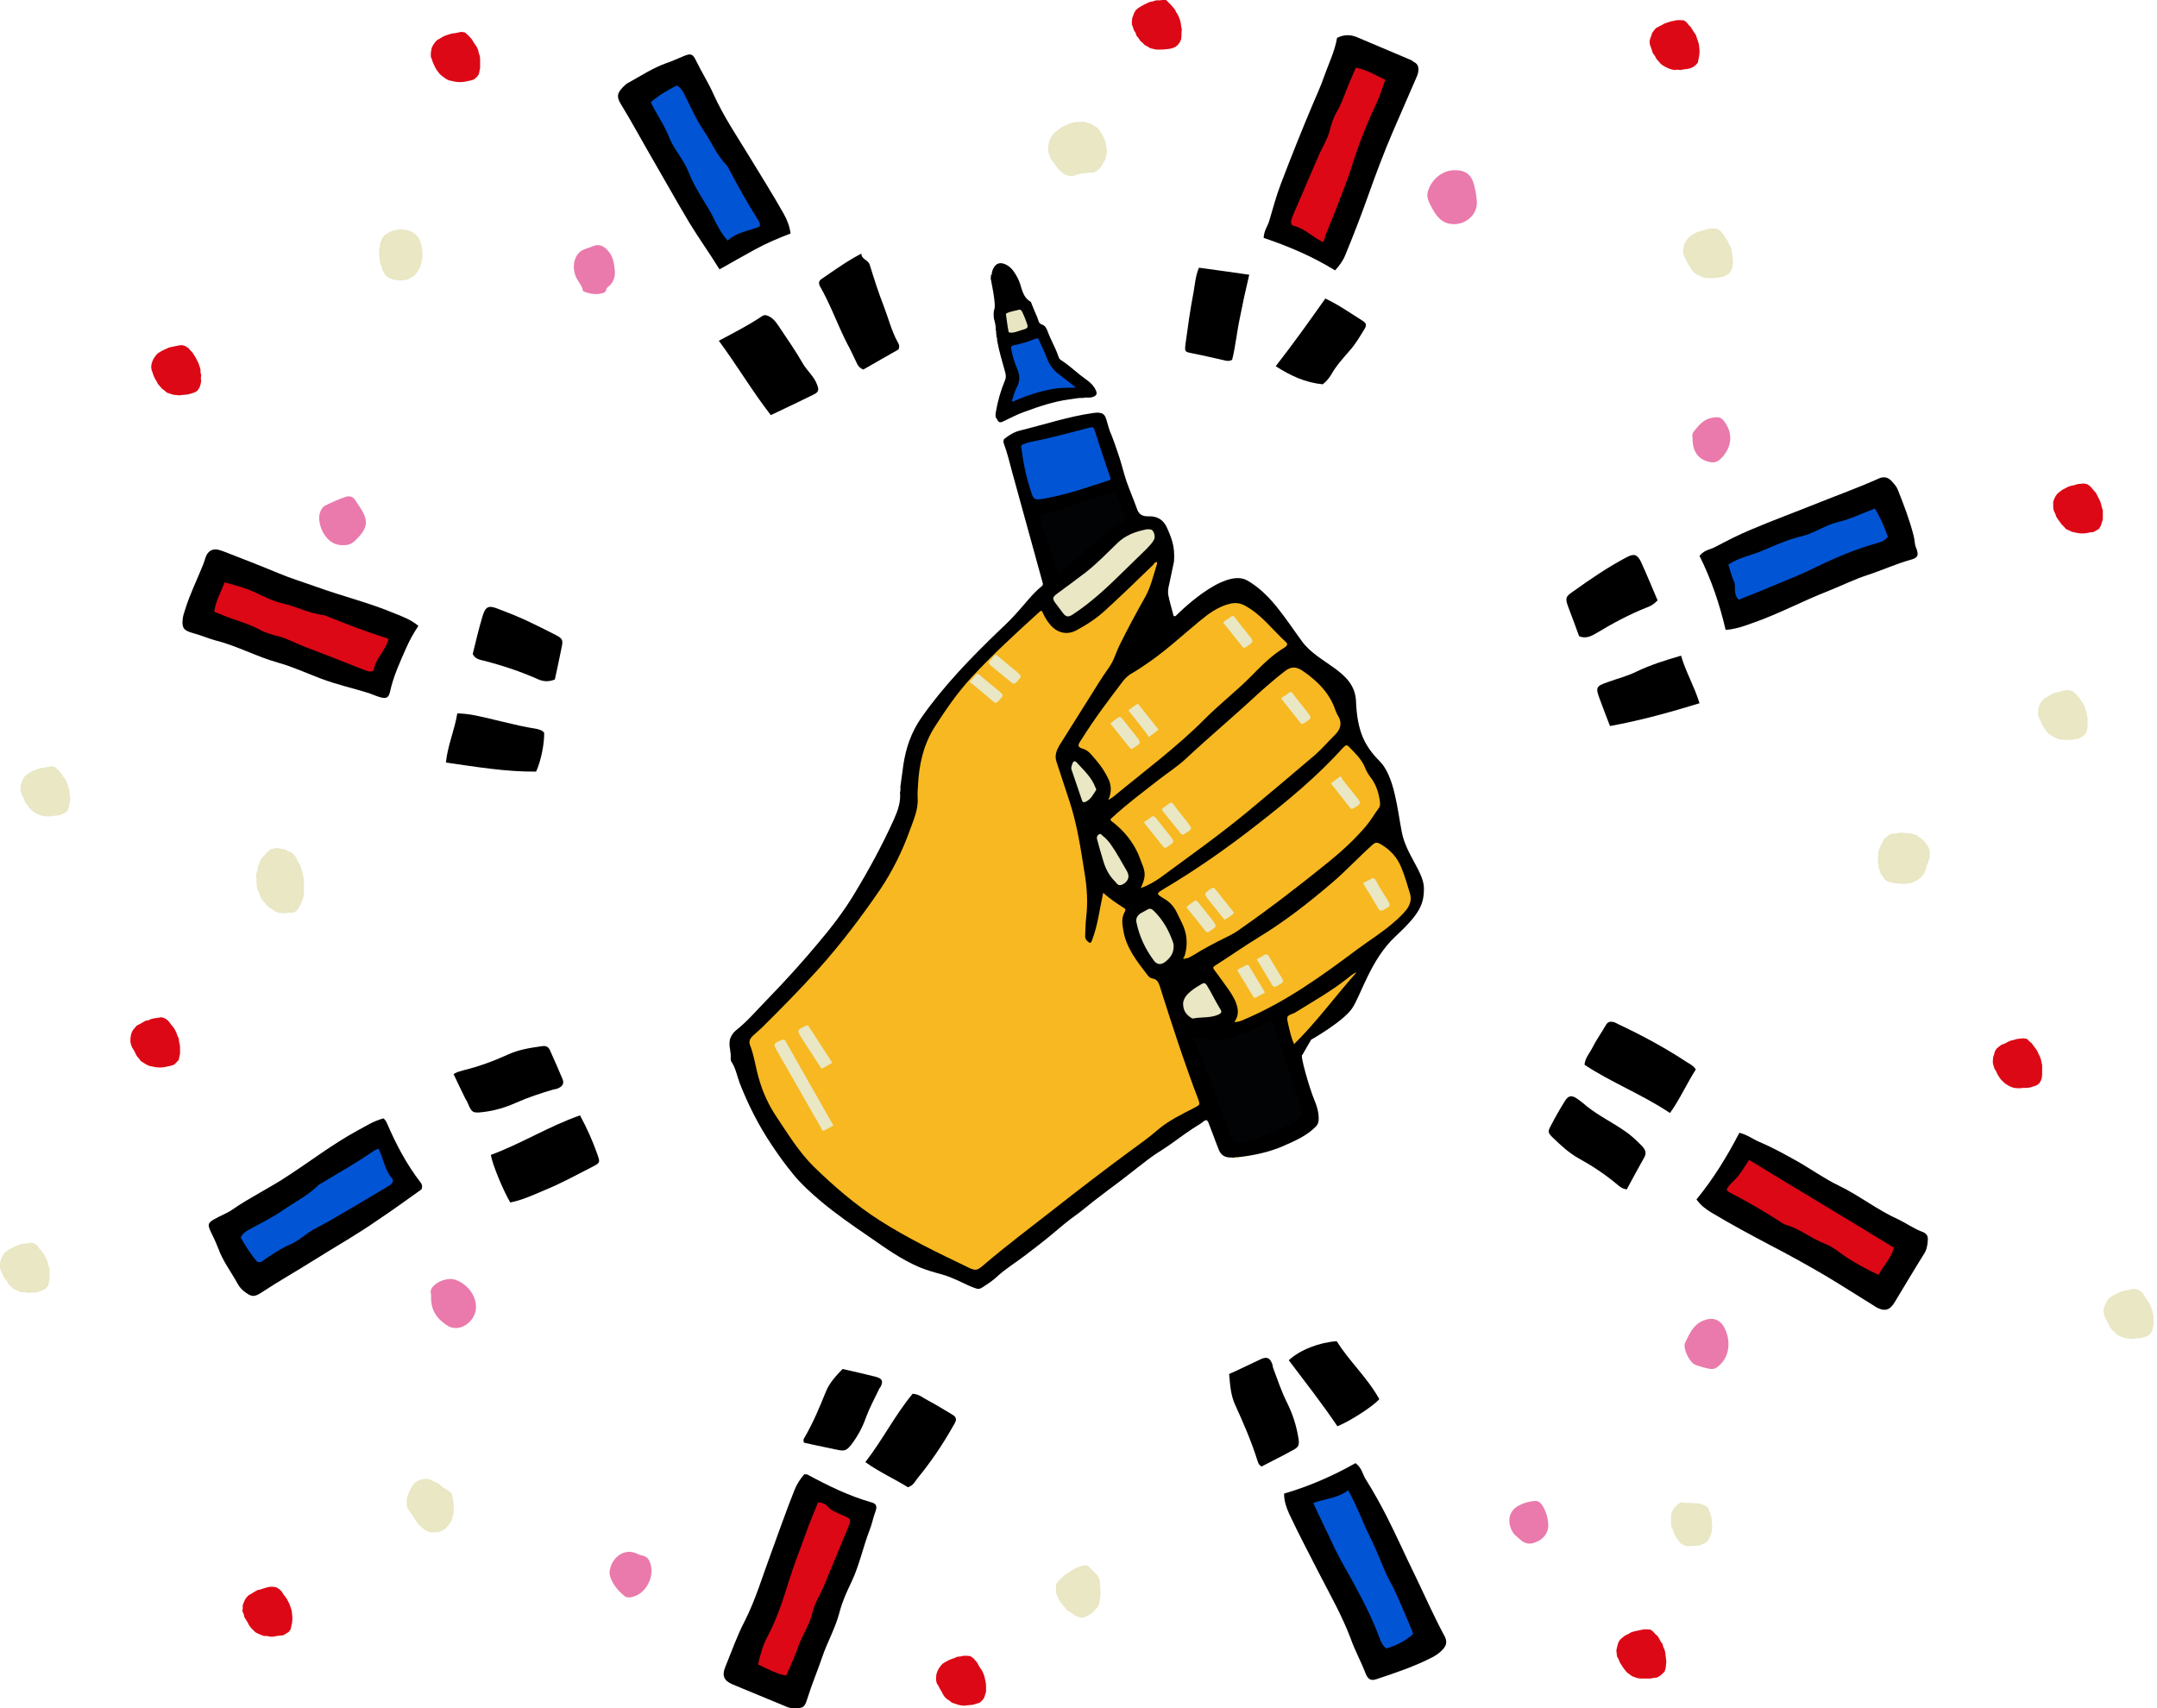 <?xml version="1.0" encoding="UTF-8"?> <svg xmlns="http://www.w3.org/2000/svg" width="409" height="324" viewBox="0 0 409 324" fill="none"><path d="M246.931 200.091C246.451 199.979 248.309 206.456 249.208 208.577C249.687 209.694 250.047 210.922 250.047 212.151C250.047 212.765 249.927 213.267 249.387 213.77C247.71 215.445 245.493 216.394 243.335 217.343C240.639 218.515 237.763 219.129 234.767 219.464C234.467 219.576 234.168 219.464 233.868 219.576C233.748 219.576 233.628 219.52 233.568 219.52C232.31 219.576 231.531 219.129 231.112 218.069C230.992 217.734 230.812 217.343 230.692 217.008C230.213 215.668 229.674 214.384 229.194 213.044C229.014 212.597 228.835 212.151 228.176 212.709C227.576 213.211 226.797 213.602 226.138 214.049C224.101 215.389 222.243 216.896 220.206 218.18C219.008 218.906 217.869 219.744 216.731 220.637C215.293 221.754 213.855 222.87 212.417 223.987C210.918 225.103 209.42 226.22 207.982 227.337C206.784 228.23 205.645 229.235 204.447 230.128C202.53 231.468 200.792 232.976 198.994 234.483C197.436 235.767 195.819 236.996 194.201 238.224C192.523 239.508 190.665 240.625 189.107 242.076C188.209 242.914 187.19 243.584 186.111 244.254C185.752 244.477 185.452 244.477 185.093 244.365C184.613 244.198 184.134 244.03 183.655 243.807C181.977 243.025 180.359 242.188 178.561 241.685C177.123 241.295 175.745 240.904 174.367 240.345C170.832 238.838 167.836 236.661 164.78 234.539C161.664 232.417 158.608 230.296 155.732 227.895C153.814 226.276 152.017 224.657 150.459 222.759C149.021 221.028 147.643 219.129 146.384 217.231C143.868 213.49 141.89 209.582 140.272 205.451C139.733 203.999 139.493 202.492 138.595 201.208C138.475 200.649 138.655 200.035 138.475 199.477C138.475 199.309 138.475 199.086 138.415 198.918C138.295 198.304 138.295 197.69 138.415 197.076C138.654 196.462 138.954 195.904 139.493 195.457C141.77 193.67 143.568 191.493 145.545 189.483C148.961 185.966 152.197 182.392 155.312 178.652C157.709 175.804 159.986 172.845 161.904 169.663C164.72 165.029 167.296 160.283 169.514 155.37C170.233 153.751 170.832 152.076 170.652 150.289C170.832 149.787 170.652 149.284 170.772 148.838C170.952 147.553 171.131 146.269 171.311 144.929C171.79 141.803 172.809 138.844 174.667 136.164C178.921 130.078 184.074 124.774 189.467 119.582C190.665 118.465 191.864 117.293 192.942 116.064C194.44 114.445 195.759 112.603 197.496 111.207C197.796 110.984 197.796 110.76 197.676 110.425C195.759 103.446 193.841 96.523 191.924 89.544C191.444 87.758 191.025 85.971 190.366 84.185C190.246 83.905 190.246 83.57 190.366 83.291C191.325 82.51 192.343 81.895 193.542 81.616C198.096 80.5 202.59 78.992 207.323 78.322C207.743 78.266 208.222 78.211 208.642 78.322C209.361 78.434 209.6 78.992 209.78 79.551C210.08 80.555 210.319 81.616 210.799 82.621C211.218 83.682 211.578 84.743 211.937 85.804C212.596 87.646 213.016 89.544 213.615 91.331C214.214 93.006 214.933 94.681 215.532 96.356C215.892 97.472 216.491 97.975 217.809 97.919C219.427 97.863 220.626 98.589 221.285 100.097C221.944 101.548 222.483 102.944 222.603 104.507C222.663 105.177 222.663 105.847 222.603 106.517C222.363 107.578 222.184 108.583 221.944 109.644C221.764 110.705 221.345 111.765 221.524 112.826C221.764 114.11 222.184 115.394 222.483 116.623C222.543 116.958 222.783 116.902 222.962 116.79C222.962 116.79 232.01 107.522 236.504 110.09C240.999 112.659 243.755 117.404 246.931 121.703C250.106 126.002 256.877 127.175 257.117 132.981C257.357 138.788 258.795 141.524 261.611 144.371C264.427 147.218 264.967 153.527 265.806 157.826C266.644 162.125 270 165.42 270 168.49C270 171.561 269.161 173.348 264.547 177.647C259.933 181.946 258.076 188.701 256.398 191.214C254.72 193.726 248.608 197.188 248.608 197.188L246.931 200.091Z" fill="black"></path><path d="M187.909 53.086C188.208 54.705 188.568 56.324 188.628 57.999C188.628 58.334 188.568 58.669 188.448 58.948C188.388 59.395 188.388 59.898 188.448 60.344C188.628 61.07 188.867 61.852 188.807 62.633C188.987 62.912 188.807 63.191 188.927 63.415C188.927 63.582 188.927 63.806 188.987 63.973C189.167 64.252 188.987 64.531 189.107 64.755C189.467 66.709 190.066 68.663 190.605 70.617C190.725 71.064 190.785 71.566 190.605 72.013C189.766 74.023 189.167 76.089 188.807 78.266C188.748 78.545 188.748 78.88 188.807 79.159C188.927 79.327 189.047 79.439 189.107 79.606C189.347 80.164 189.706 80.164 190.186 79.941C191.504 79.327 192.822 78.601 194.26 78.099C197.017 77.094 199.773 76.144 202.709 75.754C203.608 75.642 204.507 75.419 205.405 75.475C205.885 75.307 206.424 75.475 206.963 75.363C208.042 75.084 208.162 74.637 207.622 73.688C206.963 72.515 205.765 71.901 204.746 71.064C203.548 70.115 202.469 69.11 201.151 68.272C200.971 68.16 200.792 67.937 200.732 67.714C200.192 66.039 199.234 64.476 198.634 62.801C198.395 62.242 198.215 61.74 197.496 61.517C196.897 61.349 196.897 60.623 196.657 60.121C196.238 59.227 195.878 58.278 195.519 57.385C195.519 57.329 195.459 57.218 195.399 57.218C193.721 56.213 193.781 54.37 193.062 52.919C192.582 51.969 192.043 51.02 191.144 50.406C189.527 49.401 188.568 50.015 188.088 51.579C188.029 51.746 188.208 52.025 187.909 52.137C187.909 52.528 187.789 52.863 187.909 53.086Z" fill="black"></path><path d="M234.767 219.464C234.467 219.464 234.167 219.464 233.868 219.575C234.167 219.575 234.467 219.686 234.767 219.464Z" fill="#EFBB00"></path><path d="M209.181 169.327C208.821 171.058 208.522 172.621 208.222 174.185C207.923 175.636 207.563 177.032 207.024 178.428C206.844 178.874 206.664 178.93 206.305 178.595C205.885 178.26 205.706 177.869 205.766 177.367C205.825 176.306 205.825 175.19 205.945 174.129C206.305 171.226 206.125 168.378 205.646 165.531C204.927 161.008 204.268 156.486 202.829 152.075C201.991 149.507 201.152 146.939 200.313 144.426C199.953 143.31 200.313 142.361 200.852 141.411C202.77 138.341 204.687 135.326 206.604 132.255C207.803 130.357 208.941 128.459 210.26 126.616C211.218 125.276 211.638 123.657 212.357 122.205C213.855 119.19 215.473 116.176 217.15 113.216C218.229 111.262 218.708 109.085 219.367 107.019C219.427 106.908 219.367 106.74 219.367 106.573C218.948 106.628 218.828 106.907 218.648 107.131C215.652 110.034 212.656 112.937 209.6 115.729C207.923 117.292 206.005 118.52 204.028 119.581C202.53 120.363 200.912 120.14 199.654 119.023C198.815 118.241 198.216 117.292 197.736 116.231C197.556 115.841 197.497 115.673 197.077 116.064C192.703 120.028 188.389 123.992 184.374 128.291C181.618 131.25 179.401 134.488 177.244 137.838C175.086 141.244 174.248 145.04 174.068 148.949C174.008 149.73 173.948 150.568 174.008 151.349C174.128 153.471 173.289 155.369 172.57 157.323C171.132 161.343 169.274 165.14 166.877 168.713C163.282 173.961 159.447 179.042 155.133 183.843C151.717 187.64 148.122 191.269 144.467 194.898C143.928 195.401 143.329 195.903 142.789 196.406C142.25 196.908 141.95 197.466 142.19 198.136C143.029 200.258 143.269 202.491 143.928 204.669C144.647 207.181 145.725 209.526 147.164 211.703C149.381 214.997 151.418 218.403 154.294 221.251C158.129 224.991 162.204 228.509 166.817 231.468C172.15 234.874 177.843 237.609 183.535 240.345C184.973 241.071 185.333 240.959 186.531 239.898C190.845 236.213 195.459 232.752 199.953 229.235C204.567 225.605 209.241 222.032 213.915 218.571C215.832 217.175 217.81 215.779 219.607 214.216C221.644 212.485 224.101 211.313 226.498 210.084C227.517 209.526 227.577 209.526 227.217 208.521C224.521 201.43 222.184 194.228 219.907 187.026C219.667 186.3 219.427 185.742 218.529 185.574C218.109 185.518 217.81 185.239 217.57 184.904C215.592 182.336 213.555 179.768 213.016 176.53C212.776 175.245 212.596 174.017 213.316 172.845C213.495 172.51 213.375 172.342 213.076 172.175C211.758 171.337 210.499 170.5 209.181 169.327Z" fill="#F7B821"></path><path d="M216.31 168.434C217.808 167.876 219.067 167.15 220.205 166.312C225.658 162.293 231.171 158.384 236.384 154.085C240.758 150.456 245.072 146.827 249.386 143.142C250.705 141.97 251.843 140.63 253.101 139.402C254.18 138.341 254.54 137.168 253.761 135.828C253.521 135.493 253.401 135.103 253.221 134.712C252.143 131.474 249.806 129.129 246.93 127.175C245.731 126.393 244.773 126.393 243.634 127.286C241.896 128.626 240.219 130.078 238.601 131.529C234.107 135.717 229.373 139.681 224.879 143.868C223.321 145.32 221.523 146.492 219.846 147.776C216.79 150.177 213.674 152.466 210.858 155.09C210.618 155.314 210.378 155.425 210.798 155.76C213.075 157.491 214.812 159.613 215.891 162.125C216.191 162.907 216.49 163.688 216.79 164.47C217.209 165.81 217.149 166.536 216.31 168.434Z" fill="#F7B821"></path><path d="M224.82 181.778C225.359 181.722 225.778 181.443 226.258 181.164C228.295 179.88 230.452 178.763 232.609 177.702C233.448 177.311 234.227 176.865 235.006 176.306C240.938 172.175 246.631 167.764 252.203 163.242C254.66 161.232 256.997 159.054 259.034 156.654C259.933 155.593 260.652 154.309 261.491 153.192C261.79 152.745 261.671 152.243 261.611 151.74C261.371 150.121 260.832 148.614 259.813 147.33C259.394 146.771 259.034 146.157 258.794 145.487C258.135 143.924 256.877 142.752 255.679 141.523C255.439 141.3 255.199 141.3 254.959 141.523C254.9 141.635 254.78 141.691 254.66 141.802C249.746 147.274 244.054 151.964 238.242 156.486C232.669 160.841 226.857 164.917 220.745 168.546C219.187 169.495 219.187 169.495 220.745 170.444C221.883 171.114 222.662 172.007 223.202 173.18C223.801 174.464 224.52 175.636 224.82 177.032C225.119 178.428 225.059 179.824 224.64 181.22C224.58 181.443 224.58 181.666 224.82 181.778Z" fill="#F7B821"></path><path d="M210.139 151.741C210.499 151.518 210.858 151.294 211.218 151.015C217.03 146.213 223.142 141.691 228.415 136.387C231.351 133.428 234.647 130.916 237.523 127.957C239.38 126.058 241.298 124.16 243.635 122.764C244.054 122.485 244.234 122.15 243.874 121.815C241.238 119.414 239.201 116.511 235.905 114.78C235.006 114.334 234.167 114.278 233.209 114.501C230.932 115.059 229.134 116.399 227.396 117.851C224.34 120.363 221.464 123.043 218.228 125.332C216.97 126.226 215.712 127.063 214.453 127.789C213.914 128.124 213.435 128.571 213.015 129.073C210.259 132.702 207.503 136.331 205.106 140.184C204.986 140.351 204.866 140.519 204.746 140.742C204.327 141.356 204.447 141.747 205.226 141.97C205.885 142.138 206.484 142.584 206.903 143.087C208.102 144.427 209.24 145.823 210.019 147.442C210.738 148.726 210.858 150.178 210.139 151.741Z" fill="#F7B821"></path><path d="M234.049 193.838C234.888 193.838 235.487 193.558 236.086 193.279C243.936 189.929 250.647 185.072 257.358 180.047C259.695 178.316 262.151 176.809 264.308 174.911C265.207 174.129 266.106 173.292 266.825 172.342C267.424 171.449 267.664 170.5 267.364 169.495C266.825 167.82 266.406 166.145 265.687 164.47C264.908 162.572 263.589 161.12 261.732 160.06C261.133 159.725 260.773 159.725 260.234 160.227C257.597 162.572 255.26 165.14 252.564 167.429C248.19 171.17 243.636 174.743 238.663 177.758C235.846 179.489 233.15 181.387 230.334 183.174C229.914 183.453 230.034 183.62 230.214 183.9C231.053 185.016 231.891 186.189 232.73 187.361C233.27 188.087 233.749 188.869 234.168 189.706C234.768 191.102 235.067 192.442 234.049 193.838Z" fill="#F7B821"></path><path d="M234.886 216.673C236.624 216.673 238.002 215.947 239.38 215.5C241.358 214.83 243.155 213.937 245.013 213.044C245.732 212.709 246.211 212.151 246.691 211.592C246.99 211.257 246.87 210.866 246.751 210.476C245.852 207.796 244.953 205.116 244.114 202.436C243.395 200.203 242.616 198.025 242.017 195.792C241.837 195.178 241.537 194.564 241.298 194.005C241.058 193.447 240.639 193.67 240.279 193.894C238.182 195.122 236.025 196.015 233.688 196.741C231.531 197.355 229.374 197.467 227.157 196.853C226.917 196.797 226.617 196.518 226.378 196.741C226.138 196.964 226.438 197.299 226.557 197.523C227.456 199.7 228.355 201.822 229.194 203.999C230.692 207.852 231.89 211.76 233.448 215.612C233.748 216.338 234.107 216.896 234.886 216.673Z" fill="#020304"></path><path d="M193.663 84.854C194.022 87.925 194.681 90.94 195.7 93.843C195.999 94.681 196.419 94.793 197.258 94.681C200.793 94.123 204.149 93.118 207.504 92.001C208.343 91.722 209.242 91.443 210.081 91.163C210.5 91.052 210.68 90.94 210.5 90.493C209.482 87.478 208.463 84.464 207.504 81.449C207.384 81.114 207.264 80.946 206.785 81.058C202.89 82.063 198.995 83.124 195.041 83.905C194.681 83.961 194.322 84.184 193.962 84.296C193.723 84.408 193.543 84.519 193.663 84.854Z" fill="#0154D4"></path><path d="M197.196 98.31C197.436 99.147 197.675 100.041 197.975 100.878C198.814 103.279 199.713 105.624 200.432 108.025C200.671 108.806 200.791 108.806 201.45 108.304C201.99 107.857 202.589 107.411 203.128 106.908C204.746 105.512 206.304 104.005 207.922 102.609C209.48 101.269 210.918 99.762 212.955 98.868C213.255 98.757 213.434 98.533 213.315 98.198C212.895 96.635 212.176 95.183 211.637 93.676C211.517 93.285 211.157 93.229 210.738 93.397C209.12 93.955 207.502 94.458 205.884 94.96C203.248 95.853 200.671 96.803 197.975 97.528C197.555 97.64 197.136 97.752 197.196 98.31Z" fill="#020304"></path><path d="M217.509 100.375C215.412 100.766 213.375 101.492 211.817 103.055C209.839 104.954 207.982 106.908 205.825 108.583C204.087 109.923 202.23 111.263 200.432 112.602C199.533 113.272 199.533 113.552 200.132 114.389C200.612 115.003 201.091 115.673 201.57 116.287C202.11 117.013 202.589 117.069 203.368 116.567C207.143 114.11 210.319 111.039 213.495 107.913C214.813 106.628 216.131 105.344 217.449 104.06C217.929 103.558 218.408 103.055 218.768 102.441C219.127 101.883 218.887 100.878 218.408 100.487C218.108 100.375 217.869 100.375 217.509 100.375Z" fill="#E9E7C4"></path><path d="M222.543 179.488C222.543 179.321 222.543 179.042 222.423 178.707C221.644 176.474 220.505 174.408 218.708 172.677C218.348 172.342 217.989 172.23 217.569 172.51C217.21 172.733 216.79 172.9 216.431 173.124C215.712 173.515 215.352 174.129 215.472 174.854C216.011 177.534 217.15 179.991 218.828 182.224C219.427 183.006 220.206 183.006 220.985 182.392C221.884 181.666 222.543 180.828 222.543 179.488Z" fill="#E9E7C4"></path><path d="M257.237 184.402C256.458 184.681 255.919 185.239 255.32 185.686C252.264 188.086 248.848 189.985 245.553 192.051C245.493 192.106 245.433 192.106 245.313 192.162C243.935 192.721 243.935 192.721 244.234 194.116C244.534 195.456 244.834 196.796 245.373 198.025C249.747 193.726 253.222 188.868 257.237 184.402Z" fill="#F7B821"></path><path d="M224.34 190.153C224.28 191.66 224.939 192.442 225.898 193.056C225.958 193.112 226.138 193.168 226.198 193.168C227.756 192.833 229.433 193.112 230.991 192.442C231.59 192.163 231.77 191.94 231.351 191.325C230.452 189.874 229.733 188.311 228.834 186.859C228.535 186.412 228.295 186.356 227.815 186.636C226.797 187.25 225.838 187.808 225.059 188.701C224.58 189.204 224.4 189.818 224.34 190.153Z" fill="#E9E7C4"></path><path d="M207.982 158.998C208.341 160.338 208.701 161.678 209.12 163.018C209.54 164.526 210.199 165.977 211.397 167.15C211.757 167.485 211.936 168.043 212.655 167.82C213.434 167.541 213.974 166.871 213.974 166.201C213.974 165.866 213.854 165.587 213.734 165.307C212.715 163.577 211.757 161.734 210.558 160.059C210.139 159.501 209.659 158.943 209.06 158.496C208.88 158.328 208.701 158.049 208.401 158.217C208.042 158.44 207.982 158.719 207.982 158.998Z" fill="#E9E7C4"></path><path d="M203.128 145.599C203.128 145.766 203.128 145.878 203.188 145.99C203.847 147.944 204.506 149.842 205.165 151.796C205.285 152.243 205.585 152.187 205.944 152.02C206.903 151.517 207.263 150.68 207.802 149.898C207.922 149.675 207.802 149.507 207.682 149.284C206.963 147.385 205.465 146.046 204.147 144.594C203.847 144.259 203.548 144.315 203.368 144.761C203.248 145.041 203.188 145.32 203.128 145.599Z" fill="#E9E7C4"></path><path d="M224.82 181.778C224.76 181.61 224.7 181.443 224.641 181.275C224.461 181.443 224.341 181.61 224.401 181.833C224.461 181.945 224.7 181.833 224.82 181.778Z" fill="#D0A300"></path><path d="M204.028 73.521C202.889 72.627 201.93 71.846 200.972 71.12C199.773 70.282 198.994 69.222 198.515 67.938C198.095 66.765 197.496 65.648 197.017 64.532C196.837 64.141 196.717 64.085 196.298 64.253C194.98 64.811 193.601 65.202 192.223 65.481C191.744 65.593 191.624 65.76 191.744 66.207C191.984 67.491 192.343 68.775 192.882 69.948C193.422 71.176 193.422 72.293 192.763 73.521C192.403 74.191 192.223 74.917 191.984 75.642C191.924 75.754 191.804 75.977 191.984 76.089C192.163 76.257 192.343 76.033 192.463 75.977C194.8 74.972 197.197 74.191 199.773 73.744C201.032 73.521 202.41 73.521 204.028 73.521Z" fill="#0154D4"></path><path d="M191.264 63.024C192.103 63.248 192.822 62.857 193.601 62.633C195.039 62.243 195.039 62.187 194.56 60.903C194.38 60.344 194.08 59.73 193.841 59.172C193.721 58.893 193.481 58.614 193.062 58.781C192.283 59.005 191.444 59.06 190.725 59.507C190.905 60.679 191.024 61.852 191.264 63.024Z" fill="#E8E6C2"></path><path d="M156.151 214.44C156.75 214.161 157.349 213.882 157.889 213.547C158.128 213.379 157.889 213.212 157.829 213.1C154.893 207.908 151.897 202.715 148.961 197.467C148.781 197.132 148.601 197.076 148.182 197.244C146.564 197.97 146.564 197.97 147.403 199.421C150.159 204.223 152.915 209.08 155.672 213.882C155.791 214.105 155.792 214.44 156.151 214.44Z" fill="#E9E7C4"></path><path d="M155.911 202.659C156.51 202.324 157.049 201.989 157.648 201.654C157.888 201.487 157.648 201.319 157.589 201.208C156.21 199.03 154.772 196.909 153.394 194.731C153.214 194.452 153.095 194.396 152.735 194.564C151.057 195.401 151.057 195.345 152.016 196.909C153.154 198.639 154.293 200.426 155.431 202.157C155.551 202.38 155.611 202.603 155.911 202.659Z" fill="#E9E7C4"></path><path d="M188.868 124.16C188.508 124.272 188.328 124.551 188.149 124.83C187.25 125.723 187.25 125.723 188.268 126.561C189.407 127.51 190.605 128.459 191.744 129.408C192.103 129.687 192.343 129.799 192.702 129.408C193.781 128.236 193.841 128.236 192.583 127.231C191.504 126.338 190.426 125.444 189.347 124.551C189.227 124.439 189.047 124.328 188.868 124.16Z" fill="#E9E7C4"></path><path d="M183.835 129.408C184.015 129.52 184.134 129.575 184.254 129.631C185.632 130.748 187.011 131.92 188.389 133.093C188.688 133.372 188.868 133.372 189.168 133.093C190.426 131.864 190.426 131.864 189.048 130.748C187.969 129.855 186.831 128.961 185.752 128.012C185.453 127.733 185.213 127.733 184.973 128.068C184.734 128.403 184.374 128.682 184.074 129.017C184.074 129.073 184.015 129.185 183.835 129.408Z" fill="#E9E7C4"></path><path d="M216.97 156.04C217.03 156.151 217.149 156.263 217.209 156.375C218.288 157.771 219.426 159.111 220.505 160.506C220.805 160.897 220.984 160.841 221.344 160.618C222.722 159.669 222.782 159.669 221.763 158.385C220.924 157.324 220.026 156.263 219.187 155.146C218.827 154.7 218.588 154.7 218.168 155.035C217.868 155.258 217.569 155.481 217.269 155.705C217.09 155.761 216.91 155.816 216.97 156.04Z" fill="#E9E7C4"></path><path d="M242.917 132.423C243.097 132.702 243.217 132.814 243.277 132.925C244.355 134.265 245.434 135.661 246.513 137.001C246.752 137.336 246.932 137.392 247.351 137.113C248.789 136.164 248.789 136.164 247.711 134.824C246.812 133.707 245.973 132.646 245.134 131.53C244.895 131.195 244.715 131.139 244.355 131.418C243.996 131.697 243.636 131.976 243.217 132.2C243.157 132.311 242.977 132.367 242.917 132.423Z" fill="#E9E7C4"></path><path d="M220.326 153.583C220.386 153.639 220.446 153.75 220.506 153.862C221.644 155.258 222.723 156.653 223.861 158.049C224.101 158.328 224.221 158.384 224.58 158.161C226.138 157.212 226.138 157.212 225.06 155.816C224.221 154.755 223.322 153.694 222.543 152.578C222.243 152.131 222.004 152.131 221.584 152.466C221.285 152.689 220.985 152.913 220.685 153.136C220.506 153.304 220.326 153.359 220.326 153.583Z" fill="#E9E7C4"></path><path d="M254.181 147.218C253.582 147.665 252.983 148.056 252.443 148.503C252.323 148.614 252.503 148.726 252.563 148.837C253.702 150.289 254.84 151.741 255.979 153.192C256.218 153.472 256.338 153.472 256.638 153.304C258.196 152.355 258.196 152.355 257.057 150.959C256.218 149.898 255.319 148.837 254.481 147.721C254.481 147.498 254.301 147.386 254.181 147.218Z" fill="#E9E7C4"></path><path d="M232.19 174.409C232.37 174.409 234.048 173.236 233.988 173.18C233.928 173.069 233.868 172.901 233.748 172.789C232.669 171.449 231.591 170.054 230.512 168.714C230.213 168.323 230.033 168.267 229.614 168.546C228.235 169.495 228.235 169.495 229.254 170.779C230.153 171.896 230.992 172.957 231.89 174.074C231.95 174.185 232.07 174.297 232.19 174.409Z" fill="#E9E7C4"></path><path d="M226.617 170.779C226.078 171.17 225.538 171.505 225.059 171.951C224.879 172.063 225.179 172.286 225.239 172.398C226.377 173.794 227.456 175.189 228.594 176.585C228.834 176.92 229.014 176.864 229.313 176.641C230.811 175.692 230.811 175.692 229.733 174.296C228.894 173.235 228.055 172.174 227.156 171.058C226.976 171.002 226.916 170.723 226.617 170.779Z" fill="#E9E7C4"></path><path d="M231.95 118.13C232.07 118.298 232.13 118.41 232.25 118.465C233.328 119.805 234.407 121.201 235.486 122.541C235.785 122.932 235.965 122.932 236.384 122.653C237.763 121.704 237.763 121.704 236.804 120.475C235.905 119.359 235.006 118.242 234.167 117.125C233.868 116.735 233.688 116.735 233.328 117.014C233.029 117.293 232.609 117.516 232.25 117.74C232.13 117.907 231.95 118.019 231.95 118.13Z" fill="#E9E7C4"></path><path d="M210.559 137.224C210.679 137.391 210.739 137.503 210.858 137.615C211.937 139.011 213.076 140.351 214.154 141.746C214.394 142.026 214.574 142.137 214.933 141.858C216.431 140.909 216.431 140.909 215.353 139.513C214.514 138.452 213.675 137.447 212.836 136.331C212.476 135.884 212.237 135.884 211.817 136.219C211.518 136.442 211.218 136.666 210.918 136.889C210.739 137.001 210.679 137.112 210.559 137.224Z" fill="#E9E7C4"></path><path d="M217.809 139.793C218.528 139.29 219.068 138.9 219.607 138.453C219.727 138.341 219.487 138.174 219.427 138.062C218.289 136.611 217.15 135.215 216.012 133.763C215.892 133.651 215.832 133.372 215.592 133.54C215.053 133.875 214.574 134.21 214.094 134.601C213.915 134.712 214.034 134.88 214.154 134.991C215.293 136.443 216.491 137.895 217.63 139.402C217.69 139.514 217.69 139.625 217.809 139.793Z" fill="#E9E7C4"></path><path d="M238.003 189.259C238.542 188.98 239.141 188.645 239.74 188.31C239.92 188.198 239.74 188.031 239.68 187.919C238.722 186.356 237.823 184.793 236.864 183.229C236.744 183.006 236.564 182.894 236.265 183.062C235.845 183.285 235.426 183.508 234.947 183.732C234.647 183.843 234.587 184.011 234.767 184.29C235.726 185.853 236.684 187.473 237.643 189.036C237.763 189.092 237.823 189.259 238.003 189.259Z" fill="#E9E7C4"></path><path d="M238.363 182.057C238.423 182.169 238.542 182.337 238.602 182.448C239.441 183.9 240.34 185.296 241.179 186.747C241.419 187.138 241.598 187.306 242.078 187.026C243.516 186.245 243.576 186.245 242.677 184.849C242.018 183.732 241.299 182.56 240.64 181.443C240.34 180.885 240.04 180.885 239.561 181.22C239.261 181.443 238.902 181.555 238.542 181.778C238.483 181.778 238.363 181.834 238.363 182.057Z" fill="#E9E7C4"></path><path d="M258.495 167.541C258.555 167.709 258.675 167.82 258.734 167.988C259.633 169.439 260.532 170.891 261.371 172.343C261.671 172.789 261.85 172.789 262.33 172.566C263.768 171.784 263.768 171.84 262.989 170.5C262.27 169.384 261.551 168.267 260.952 167.095C260.592 166.425 260.292 166.425 259.753 166.815C259.513 166.983 259.154 167.095 258.914 167.262C258.675 167.318 258.495 167.374 258.495 167.541Z" fill="#E9E7C4"></path><path d="M256.644 9.277L242.594 43.653L253.147 48.546L266.434 14.868L256.644 9.277Z" fill="#DC0816"></path><path d="M357.662 244.891L326.13 227.353L331.724 217.568L363.256 233.644L357.662 244.891Z" fill="#DC0816"></path><path d="M152.13 322.73L140.878 317.138L154.228 282.063L164.718 287.654L152.13 322.73Z" fill="#DC0816"></path><path d="M41.259 107.45L38.462 118.697L72.092 129.181L77.75 119.396L41.259 107.45Z" fill="#DC0816"></path><path d="M120.037 18.983L138.474 47.513L147.692 44.145L130.082 13.073L120.037 18.983Z" fill="#0154D4"></path><path d="M78.067 224.938L47.807 243.429L42.784 232.5L72.155 214.899L78.067 224.938Z" fill="#0154D4"></path><path d="M257.66 281.173L272.727 310.53L262.683 316.375L246.726 283.651L257.66 281.173Z" fill="#0154D4"></path><path d="M362.115 104.457L358.746 92.701L326.832 105.283L329.375 115.322L362.115 104.457Z" fill="#0154D4"></path><path d="M333.567 216.551C335.982 217.568 338.271 218.838 340.56 220.109C343.293 221.634 345.9 223.54 348.697 224.875C352.638 226.781 356.008 229.513 360.013 231.293C361.475 231.992 362.874 233.008 364.399 233.58C365.289 233.898 365.607 234.343 365.544 235.232C365.48 236.122 365.353 237.011 364.844 237.774C362.937 240.824 361.094 243.937 359.25 246.987C358.296 248.576 357.279 248.767 355.69 247.877C355.563 247.813 355.436 247.686 355.308 247.623C352.193 245.717 349.078 243.683 345.963 241.84C342.594 239.871 339.161 237.964 335.728 236.185C331.977 234.215 328.226 232.182 324.603 230.022C323.522 229.386 322.505 228.624 321.678 227.48C324.857 223.604 327.464 219.347 329.816 214.835C331.342 215.216 332.359 216.043 333.567 216.551ZM359.123 236.63C350.032 231.038 340.877 225.637 331.659 219.982C330.833 221.189 330.261 222.206 329.498 223.159C328.799 223.985 327.845 224.621 327.4 225.637C327.527 225.764 327.654 226.019 327.845 226.082C331.151 227.798 334.393 229.64 337.508 231.674C337.953 231.992 338.398 232.246 338.907 232.373C341.513 233.199 343.611 234.978 346.154 235.931C347.616 236.503 348.824 237.583 350.159 238.473C352.066 239.68 353.973 240.76 356.199 241.777C357.216 239.934 358.614 238.536 359.123 236.63Z" fill="black"></path><path d="M153.084 279.648C156.962 281.745 160.967 283.714 165.226 284.922C166.18 285.176 166.37 285.684 165.989 286.701C165.544 287.845 165.353 289.052 164.908 290.132C163.637 293.436 162.937 296.931 161.412 300.108C160.522 301.951 159.695 303.794 159.187 305.764C158.424 308.75 156.834 311.482 155.881 314.342C154.991 316.947 153.91 319.489 153.084 322.157C152.575 323.746 152.384 323.937 150.795 324C150.096 324 149.46 323.873 148.824 323.555C145.518 322.157 142.149 320.823 138.843 319.425C137.254 318.726 136.873 317.773 137.508 316.184C138.716 313.261 139.733 310.275 141.195 307.479C143.293 303.349 144.565 298.965 146.154 294.707C147.616 290.704 149.015 286.701 150.604 282.698C151.049 281.554 151.685 280.537 152.511 279.584C152.766 279.648 152.956 279.584 153.084 279.648ZM147.553 317.392C147.998 317.582 148.57 317.646 149.079 317.773C149.969 315.803 150.795 313.897 151.494 311.927C151.685 311.419 151.876 310.974 152.13 310.466C152.893 308.941 153.656 307.479 154.101 305.7C154.482 304.048 155.436 302.586 156.135 300.998C157.661 297.312 159.187 293.627 160.712 289.942C161.475 288.099 161.475 288.099 159.695 287.336C158.678 286.892 157.597 286.51 156.834 285.621C156.453 285.112 155.817 285.049 155.118 284.922C154.355 286.892 153.465 288.861 152.766 290.895C151.685 293.945 150.477 296.931 149.524 300.045C148.443 303.54 147.298 307.034 145.582 310.275C144.692 311.927 144.183 313.706 143.738 315.676C144.946 316.248 146.218 316.883 147.553 317.392Z" fill="black"></path><path d="M240.688 41.811C241.387 39.46 242.023 37.045 242.913 34.758C244.82 29.738 246.854 24.654 248.952 19.698C249.651 18.046 250.414 16.394 250.986 14.742C251.876 12.2 253.084 9.786 253.529 7.18C254.801 6.545 256.009 6.545 257.153 6.99C260.586 8.451 264.082 9.913 267.515 11.374C267.706 11.438 267.897 11.628 268.088 11.755C268.914 12.137 269.041 12.836 268.914 13.662C268.85 14.106 268.66 14.488 268.469 14.932C267.007 18.3 265.545 21.668 264.082 25.036C262.366 29.039 260.84 33.105 259.378 37.236C258.043 40.985 256.644 44.606 255.119 48.292C254.674 49.436 253.974 50.389 253.148 51.278C248.825 48.61 244.311 46.703 239.607 45.115C239.671 43.653 240.433 42.827 240.688 41.811ZM253.339 39.65C254.483 36.664 255.691 33.677 256.644 30.564C257.852 26.751 259.378 23.002 261.095 19.38C261.73 18.046 262.112 16.584 262.684 15.123C260.777 14.297 259.187 13.217 257.089 12.836C256.517 14.233 255.882 15.568 255.373 16.902C254.801 18.364 254.292 19.825 253.466 21.223C252.83 22.303 252.449 23.511 252.131 24.781C251.686 26.497 250.669 28.022 249.969 29.674C248.38 33.296 246.854 36.981 245.265 40.603C245.074 41.048 244.947 41.429 244.82 41.874C244.756 42.255 244.82 42.7 245.265 42.827C247.363 43.272 248.761 44.924 250.923 45.941C251.622 43.59 252.639 41.62 253.339 39.65Z" fill="black"></path><path d="M77.05 122.827C75.842 125.559 74.57 128.291 73.934 131.278C73.68 132.358 73.172 132.548 72.091 132.231C71.392 132.04 70.692 131.722 69.993 131.468C66.942 130.515 63.763 129.816 60.775 128.672C58.105 127.656 55.498 126.448 52.765 125.686C48.633 124.542 44.882 122.445 40.749 121.429C39.414 121.047 38.079 120.475 36.681 120.094C34.837 119.586 34.456 119.141 34.647 117.362C34.71 116.79 34.901 116.218 35.092 115.646C35.981 112.723 37.38 109.928 38.524 107.068C38.779 106.433 38.906 105.797 39.224 105.162C39.669 104.463 40.241 104.145 41.067 104.209C41.576 104.272 42.084 104.463 42.593 104.654C46.026 105.988 49.459 107.322 52.828 108.72C55.244 109.737 57.787 110.499 60.266 111.389C65.034 113.105 69.993 114.312 74.697 116.282C76.287 116.917 77.876 117.489 79.338 118.696C78.448 120.031 77.685 121.365 77.05 122.827ZM40.622 116.028C42.084 116.599 43.42 117.171 44.818 117.616C46.28 118.124 47.806 118.633 49.205 119.395C50.349 120.031 51.493 120.348 52.765 120.666C54.481 121.111 56.071 122 57.724 122.636C61.347 124.034 65.034 125.432 68.658 126.893C69.103 127.084 69.484 127.211 69.929 127.338C70.311 127.402 70.82 127.338 70.883 126.957C71.264 124.86 73.044 123.398 73.617 121.429C73.744 121.111 73.235 120.984 72.981 120.92C69.421 119.777 65.924 118.442 62.428 117.044C62.11 116.917 61.728 116.727 61.347 116.663C58.614 116.345 56.198 115.011 53.591 114.439C51.938 114.058 50.349 113.295 48.76 112.533C46.852 111.58 44.818 111.071 42.593 110.436C41.894 112.342 40.877 113.994 40.622 116.028Z" fill="black"></path><path d="M130.644 42.128C128.291 38.189 126.066 34.186 123.778 30.246C121.743 26.751 119.836 23.193 117.738 19.762C116.912 18.427 116.975 17.728 118.056 16.584C118.438 16.203 118.819 15.822 119.264 15.631C121.553 14.361 123.778 12.899 126.257 12.009C127.401 11.628 128.482 11.12 129.563 10.675C130.898 10.103 131.343 10.167 131.915 11.374C132.996 13.598 134.331 15.695 135.348 17.982C137.192 22.049 139.671 25.735 141.96 29.483C144.185 33.169 146.537 36.854 148.635 40.603C149.27 41.747 149.715 42.891 149.906 44.289C147.554 45.178 145.329 46.132 143.104 47.339C140.879 48.546 138.717 49.817 136.429 51.088C134.521 47.974 132.487 45.178 130.644 42.128ZM144.057 42.954C144.185 42.446 143.994 42.128 143.803 41.811C141.832 38.697 140.052 35.52 138.336 32.279C138.145 31.962 138.018 31.58 137.764 31.326C135.857 29.356 134.839 26.815 133.314 24.591C131.915 22.494 130.898 20.143 129.754 17.855C129.436 17.22 129.118 16.712 128.355 16.203C126.702 17.029 125.049 17.982 123.396 19.38C124.477 21.668 125.939 23.638 126.829 25.925C127.719 28.276 129.563 30.119 130.516 32.533C131.406 34.821 132.741 36.981 134.013 39.015C135.348 41.112 136.111 43.526 137.954 45.623C139.925 43.907 142.15 43.78 144.057 42.954Z" fill="black"></path><path d="M73.364 212.993C75.08 216.996 77.115 220.872 79.785 224.303C79.975 224.557 80.166 225.002 79.912 225.574C77.242 227.48 74.444 229.514 71.584 231.42C67.769 234.089 63.701 236.376 59.759 238.854C56.326 241.015 52.83 242.985 49.46 245.209C48.252 245.971 47.744 245.971 46.599 245.145C45.964 244.7 45.455 244.192 45.074 243.493C43.866 241.269 42.277 239.236 41.386 236.758C40.941 235.614 40.433 234.534 39.924 233.517C39.352 232.246 39.416 231.928 40.624 231.229C41.704 230.594 42.976 230.149 43.993 229.45C47.362 227.099 51.113 225.32 54.546 223.032C58.933 220.173 63.065 216.996 67.706 214.454C69.295 213.628 70.757 212.612 72.728 212.103C73.046 212.421 73.237 212.675 73.364 212.993ZM70.757 218.33C67.706 220.491 64.463 222.27 61.221 224.24C60.903 224.43 60.522 224.621 60.268 224.875C58.297 226.781 55.881 227.989 53.656 229.514C51.685 230.912 49.397 231.992 47.235 233.199C46.536 233.58 45.964 233.962 45.646 234.724C46.599 236.376 47.553 237.901 48.761 239.299C49.46 239.553 49.842 239.109 50.287 238.791C51.812 237.774 53.275 236.758 54.928 236.059C56.008 235.614 56.962 234.915 57.979 234.152C59.441 233.009 61.221 232.31 62.811 231.356C66.18 229.387 69.549 227.417 72.919 225.384C73.3 225.129 73.682 224.939 74.063 224.685C74.444 224.367 74.699 223.859 74.317 223.477C72.982 221.889 72.728 219.855 71.774 217.822C71.266 218.076 70.948 218.203 70.757 218.33Z" fill="black"></path><path d="M258.995 280.601C260.394 282.825 261.665 285.113 262.873 287.464C264.78 291.213 266.497 295.089 268.34 298.838C270.184 302.65 271.901 306.59 273.935 310.339C274.38 311.228 274.316 311.927 273.744 312.626C273.172 313.325 272.473 313.834 271.646 314.278C268.213 316.058 264.59 317.265 260.966 318.472C260.012 318.79 259.44 318.536 258.995 317.519C258.105 315.168 256.897 313.008 256.071 310.656C254.482 306.463 252.32 302.65 250.286 298.711C248.315 294.835 246.281 291.022 244.437 287.082C243.928 285.939 243.483 284.731 243.483 283.27C248.251 281.872 252.765 279.902 257.024 277.488C258.296 278.441 258.359 279.648 258.995 280.601ZM252.829 293.119C253.909 295.47 255.244 297.63 256.452 299.854C258.423 303.476 260.33 307.162 261.729 311.038C261.983 311.673 262.301 312.245 262.873 312.626C264.907 312.054 266.433 311.228 267.959 309.894C267.768 309.131 264.399 301.379 264.081 300.871C262.365 297.948 261.411 294.707 259.885 291.721C258.423 288.798 257.342 285.684 255.626 282.634C253.528 284.223 251.176 284.223 249.014 285.049C250.286 287.908 251.621 290.45 252.829 293.119Z" fill="black"></path><path d="M325.302 103.7C327.463 102.557 329.688 101.413 331.977 100.46C336.173 98.681 340.496 97.092 344.755 95.376C348.569 93.851 352.447 92.454 356.135 90.801C357.152 90.293 358.042 90.484 358.741 91.31C359.186 91.818 359.631 92.263 359.885 92.962C361.03 95.821 362.11 98.681 362.873 101.667C363.064 102.366 363 103.129 363.318 103.891C363.89 105.289 363.7 105.797 362.238 106.179C359.504 106.941 356.897 108.148 354.164 109.038C351.621 109.864 349.205 111.071 346.662 112.088C341.767 113.994 337.19 116.472 332.231 118.188C330.642 118.76 329.053 119.332 327.209 119.459C326.065 114.566 324.475 109.864 322.25 105.416C323.267 104.209 324.412 104.209 325.302 103.7ZM335.791 111.262C338.716 110.055 341.64 108.911 344.437 107.513C348.188 105.67 352.066 104.082 356.135 102.938C356.834 102.747 357.406 102.493 357.978 101.794C357.342 100.079 356.643 98.299 355.499 96.457C353.21 97.283 350.985 98.426 348.569 98.998C346.09 99.57 343.992 101.159 341.513 101.731C339.097 102.302 336.808 103.319 334.583 104.272C332.358 105.289 329.815 105.67 327.718 107.068C328.099 108.275 328.353 109.356 328.798 110.309C329.243 111.325 328.544 112.596 329.688 113.74C331.723 112.914 333.757 112.151 335.791 111.262Z" fill="black"></path><path d="M300.446 201.936C300.573 200.602 301.4 199.776 301.908 198.759C302.671 197.234 303.689 195.836 304.515 194.375C304.896 193.739 305.405 193.676 306.041 193.867C306.295 193.93 306.613 194.121 306.867 194.248C311.317 196.345 315.704 198.696 319.836 201.428C320.472 201.809 321.107 202.127 321.552 202.826C319.836 205.495 318.565 208.418 316.657 211.086C311.317 207.528 305.532 205.304 300.446 201.936Z" fill="black"></path><path d="M175.97 265.605C177.56 266.431 179.022 267.384 180.548 268.274C181.247 268.655 181.438 269.164 181.12 269.736C180.993 269.99 180.929 270.18 180.738 270.434C178.768 273.929 176.543 277.233 173.936 280.411C173.491 280.982 173.173 281.745 172.156 282.063C169.613 280.474 166.752 279.203 164.082 277.297C167.388 273.04 169.677 268.401 173.046 264.334C174.318 264.398 175.08 265.161 175.97 265.605Z" fill="black"></path><path d="M93.071 219.029C98.792 216.932 104.005 213.628 109.981 211.531C111.316 214.01 112.397 216.424 113.287 218.966C113.795 220.427 113.795 220.554 112.397 221.253C109.409 222.778 106.421 224.43 103.306 225.701C101.208 226.591 99.046 227.608 96.758 228.052C95.423 225.828 93.325 220.745 93.071 219.029Z" fill="black"></path><path d="M144.565 59.92C145.073 59.602 145.582 59.856 146.027 60.11C146.98 60.682 147.489 61.635 148.061 62.461C149.46 64.558 150.922 66.655 152.193 68.879C153.02 70.341 154.355 71.357 154.927 72.946C155.308 73.899 155.245 74.344 154.355 74.789C151.621 76.123 148.887 77.457 146.154 78.728C142.657 74.217 139.86 69.451 136.3 64.622C139.288 63.033 142.022 61.635 144.565 59.92Z" fill="black"></path><path d="M162.556 69.07C161.92 67.736 161.284 66.338 160.585 65.067C158.805 61.572 157.47 57.76 155.499 54.328C155.181 53.756 155.245 53.248 155.753 52.93C158.169 51.278 160.521 49.563 163.318 48.101C163.382 49.245 164.59 49.245 164.908 50.198C165.734 52.867 166.561 55.472 167.578 58.077C168.468 60.365 169.04 62.779 170.248 64.94C170.439 65.257 170.629 65.639 170.375 66.274C168.277 67.481 165.988 68.752 163.7 70.087C163.064 69.832 162.746 69.451 162.556 69.07Z" fill="black"></path><path d="M165.99 261.094C167.261 261.412 167.515 261.92 167.007 262.937C166.943 263.127 166.752 263.254 166.689 263.445C165.799 265.288 164.845 267.067 164.146 268.973C163.51 270.752 162.62 272.405 161.412 273.993C160.459 275.2 160.077 275.264 158.424 274.883C157.916 274.756 157.407 274.692 156.899 274.565C155.373 274.247 153.847 273.93 152.449 273.612C152.258 273.167 152.385 272.849 152.576 272.595C154.229 269.736 155.437 266.813 156.644 263.826C157.28 262.301 158.424 261.03 159.759 259.633C161.985 260.141 164.019 260.586 165.99 261.094Z" fill="black"></path><path d="M239.033 257.789C240.241 257.218 240.814 257.535 241.259 258.743C241.322 258.933 241.322 259.187 241.386 259.378C242.212 261.602 242.975 263.889 244.056 266.05C245.073 268.083 245.772 270.244 246.154 272.468C246.472 274.183 246.281 274.501 244.691 275.263C244.246 275.518 243.801 275.772 243.293 276.026C241.894 276.725 240.496 277.487 239.224 278.123C238.716 277.869 238.588 277.487 238.461 277.106C237.317 273.421 235.791 269.926 234.202 266.431C233.375 264.652 233.248 262.682 233.058 260.585C235.219 259.632 237.126 258.679 239.033 257.789Z" fill="black"></path><path d="M87.984 202.953C90.845 202.254 93.579 201.237 96.249 200.03C98.283 199.077 100.381 198.759 102.542 198.442C103.242 198.314 103.877 198.314 104.259 199.14C105.085 200.983 105.912 202.826 106.675 204.669C106.992 205.431 106.675 206.003 105.975 206.321C105.657 206.511 105.276 206.575 104.895 206.638C102.542 207.337 100.19 208.1 97.902 209.117C95.931 210.006 93.833 210.642 91.671 210.896C89.637 211.15 89.446 211.023 88.683 209.18C88.493 208.735 88.239 208.418 88.048 207.973C87.349 206.575 86.713 205.177 86.013 203.715C86.649 203.271 87.349 203.144 87.984 202.953Z" fill="black"></path><path d="M306.549 224.557C304.26 222.651 301.845 221.062 299.302 219.664C297.395 218.584 295.932 217.186 294.407 215.725C293.517 214.835 293.453 214.645 294.025 213.564C294.852 211.976 295.742 210.387 296.695 208.862C297.395 207.718 298.03 207.655 299.111 208.417C299.747 208.862 300.319 209.307 300.891 209.815C303.116 211.595 305.723 212.865 308.011 214.454C309.283 215.28 310.363 216.36 311.381 217.377C311.889 217.949 312.271 218.584 311.826 219.41C310.681 221.444 309.601 223.477 308.456 225.574C307.566 225.447 307.058 225.002 306.549 224.557Z" fill="black"></path><path d="M235.093 60.301C234.521 62.97 234.267 65.765 233.631 68.243C232.995 68.561 232.677 68.434 232.296 68.371C230.262 67.926 228.227 67.418 226.193 67.036C224.667 66.719 224.604 66.782 224.794 65.194C225.239 61.953 225.684 58.649 226.32 55.408C226.575 53.883 226.702 52.294 227.337 50.77C230.452 51.214 233.504 51.596 236.873 52.104C236.174 55.027 235.602 57.696 235.093 60.301Z" fill="black"></path><path d="M303.371 132.675C302.481 130.324 302.608 130.134 305.024 129.307C306.741 128.672 308.584 128.227 310.237 127.401C312.907 126.13 315.641 125.241 318.756 124.351C319.646 127.465 321.299 130.197 322.252 133.374C316.658 135.09 311.191 136.615 305.278 137.695C304.579 135.852 303.943 134.264 303.371 132.675Z" fill="black"></path><path d="M101.653 146.337C95.995 146.4 90.401 145.447 84.552 144.621C84.87 141.38 86.205 138.457 86.714 135.28C87.731 135.344 88.557 135.407 89.32 135.534C93.453 136.297 97.457 137.568 101.59 138.203C102.162 138.33 102.798 138.457 103.179 138.966C103.243 140.872 102.607 144.303 101.653 146.337Z" fill="black"></path><path d="M101.97 128.799C98.665 127.338 95.232 126.194 91.735 125.304C90.972 125.114 90.082 124.987 89.637 124.033C90.209 121.682 90.781 119.268 91.481 116.917C92.053 115.011 92.625 114.756 94.405 115.455C96.249 116.154 98.029 116.853 99.809 117.679C101.716 118.569 103.623 119.522 105.467 120.475C106.675 121.111 106.802 121.428 106.484 122.826C106.103 124.796 105.658 126.766 105.213 128.863C104.005 129.371 102.924 129.244 101.97 128.799Z" fill="black"></path><path d="M312.271 115.202C308.901 116.536 305.723 118.252 302.671 120.095C301.718 120.667 300.701 121.175 299.429 120.667C298.793 118.887 298.094 117.045 297.395 115.202C296.759 113.486 296.823 113.169 298.221 112.216C301.527 109.864 304.833 107.577 308.456 105.671C309.792 104.972 310.427 105.099 311.127 106.497C312.207 108.848 313.224 111.326 314.305 113.868C313.606 114.567 313.034 114.948 312.271 115.202Z" fill="black"></path><path d="M253.593 270.498C250.732 266.241 247.49 262.111 244.375 257.98C246.472 256.01 250.096 254.613 253.465 254.358C255.818 258.171 259.251 261.221 261.539 265.351C260.331 266.749 255.945 269.545 253.593 270.498Z" fill="black"></path><path d="M251.304 56.616C253.846 57.823 256.008 59.348 258.233 60.746C259.187 61.318 259.187 61.699 258.614 62.589C257.788 63.923 257.025 65.258 255.944 66.465C254.673 67.927 253.338 69.388 252.384 71.104C251.939 71.803 251.431 72.438 250.795 72.883C247.553 72.565 244.756 71.294 241.895 69.452C245.264 65.131 248.252 60.937 251.304 56.616Z" fill="black"></path><path d="M209.854 29.166L209.663 29.674L209.6 30.246L209.282 30.755L209.028 31.263L208.71 31.708L208.265 32.153L207.883 32.47L207.438 32.724H206.866L206.358 32.788L205.785 32.852H205.277L204.768 32.979L204.323 33.106L203.751 33.296L203.115 33.423L202.48 33.296L201.907 33.106L201.399 32.724L200.954 32.343L200.572 31.898L200.191 31.454L199.873 30.945L199.492 30.501L199.174 29.992L198.983 29.42L198.792 28.849L198.729 28.277L198.792 27.641L198.856 27.069L199.047 26.497L199.301 25.989L199.682 25.481L200.064 25.036L200.509 24.718L201.017 24.337L201.462 24.019L201.971 23.829L202.48 23.575L202.988 23.384L203.624 23.193L204.26 23.13H204.832L205.467 23.066L206.103 23.257L206.675 23.384L207.248 23.702L207.756 24.019L208.265 24.401L208.583 24.909L208.9 25.354L209.155 25.862L209.409 26.37L209.6 26.879L209.727 27.451L209.79 28.022L209.918 28.594L209.854 29.166Z" fill="#E9E7C4"></path><path d="M57.661 168.259L57.597 168.895L57.661 169.467L57.534 170.102L57.343 170.674L57.152 171.246L56.834 171.818L56.516 172.39L56.135 172.835L55.563 173.089H54.927L54.355 173.152L53.783 173.216L53.147 173.152L52.575 173.025L52.003 172.771L51.558 172.39L51.049 172.136L50.604 171.691L50.223 171.246L49.841 170.801L49.46 170.293L49.269 169.721L49.015 169.149L48.824 168.577L48.697 168.005L48.633 167.433V166.798L48.57 166.163L48.633 165.591L48.824 165.019L48.888 164.383L49.142 163.812L49.333 163.24L49.651 162.731L50.096 162.287L50.477 161.778L50.858 161.46L51.303 161.079L51.812 160.952L52.321 160.825L52.893 160.889L53.465 161.016L54.037 161.079L54.546 161.397L55.118 161.588L55.626 161.969L56.008 162.414L56.262 162.922L56.516 163.494L56.898 164.002L57.089 164.638L57.279 165.209L57.407 165.781L57.534 166.417L57.661 166.989L57.597 167.624L57.661 168.259Z" fill="#E9E7C4"></path><path d="M359.949 167.56L359.25 167.497L358.614 167.369L357.915 167.179L357.343 166.798L357.025 166.226L356.643 165.781L356.453 165.209L356.262 164.701L356.198 164.129L356.135 163.557L356.071 162.985L356.135 162.35V161.778L356.262 161.206L356.453 160.698L356.707 160.189L356.961 159.681L357.279 159.109L357.724 158.728L358.233 158.283L358.805 158.092H359.441L360.013 157.965L360.585 157.902L361.157 157.965L361.729 158.029L362.301 158.092L362.874 158.219L363.446 158.41L363.891 158.791L364.399 159.109L364.844 159.49L365.226 159.999L365.544 160.443L365.798 161.015L365.925 161.587V162.223L365.862 162.794L365.671 163.366L365.48 163.811L365.289 164.319L365.162 164.828L364.971 165.463L364.59 165.972L364.145 166.48L363.636 166.861L363.064 167.179L362.492 167.433L361.856 167.56L361.221 167.624H360.585L359.949 167.56Z" fill="#E9E7C4"></path><path d="M279.529 35.139C279.784 36.155 279.974 37.172 280.038 38.252C280.165 40.667 278.004 42.573 275.588 42.51C273.172 42.446 272.218 40.73 271.328 39.078C270.883 38.252 270.438 37.299 270.756 36.282C271.519 33.741 273.808 32.216 275.906 32.279C277.876 32.279 279.021 33.105 279.529 35.139Z" fill="#EA7AAC"></path><path d="M325.62 43.399L326.193 43.78L326.574 44.225L326.955 44.67L327.21 45.178L327.591 45.687L327.782 46.195L328.1 46.703L328.29 47.275L328.418 47.847L328.481 48.419L328.545 48.991L328.608 49.562L328.545 50.134L328.481 50.77L328.227 51.342L327.846 51.914L327.337 52.231L326.765 52.486L326.193 52.613L325.557 52.676L324.985 52.74H324.413H323.84L323.205 52.676L322.633 52.486L322.124 52.231L321.615 51.977L321.107 51.596L320.725 51.151L320.471 50.643L320.09 50.134L319.835 49.626L319.581 49.054L319.327 48.546L319.136 47.974V47.402L319.263 46.83L319.39 46.258L319.645 45.75L319.962 45.305L320.344 44.924L320.852 44.543L321.361 44.225L321.933 43.971L322.569 43.78L323.141 43.653L323.713 43.462L324.349 43.335H324.985L325.62 43.399Z" fill="#E9E7C4"></path><path d="M319.328 3.876L319.836 4.258L320.218 4.766L320.599 5.147L320.917 5.655L321.235 6.164L321.553 6.609L321.744 7.18L321.934 7.752L322.125 8.324L322.189 8.896L322.252 9.468V10.04L322.189 10.612L322.061 11.247L321.934 11.883L321.553 12.327L321.044 12.709L320.472 12.963L319.836 13.09L319.264 13.153L318.692 13.28L318.056 13.217L317.484 13.28L316.912 13.153L316.34 12.963L315.831 12.709L315.259 12.391L314.814 12.01L314.433 11.565L314.051 11.12L313.797 10.612L313.416 10.103L313.225 9.532L313.034 8.96L312.843 8.451L312.78 7.879L312.907 7.308L313.098 6.799L313.288 6.227L313.606 5.783L313.988 5.338L314.56 5.02L315.068 4.766L315.641 4.448L316.213 4.258L316.785 4.067L317.421 3.94L318.056 3.813H318.628L319.328 3.876Z" fill="#DC0816"></path><path d="M221.107 0L221.616 0.508L221.997 0.89L222.378 1.334L222.76 1.779L223.014 2.288L223.332 2.796L223.586 3.368L223.777 3.876L223.904 4.448L223.968 5.02L224.095 5.592L224.031 6.164V6.799L223.968 7.434L223.714 8.006L223.332 8.515L222.887 8.896L222.251 9.15L221.679 9.277L221.043 9.341L220.471 9.404H219.899H219.263L218.691 9.277L218.119 9.15L217.61 8.832L217.102 8.578L216.657 8.133L216.212 7.752L215.894 7.244L215.513 6.799L215.322 6.227L215.004 5.719L214.813 5.147L214.623 4.639V4.067L214.686 3.431L214.877 2.923L215.068 2.415L215.385 1.906L215.83 1.525L216.339 1.207L216.911 0.89L217.42 0.635L217.992 0.381L218.628 0.254L219.2 0.064H219.836L220.471 0H221.107Z" fill="#DC0816"></path><path d="M88.175 6.164L88.684 6.609L89.065 6.99L89.447 7.435L89.765 7.943L90.083 8.451L90.4 8.896L90.655 9.468L90.782 10.04L90.973 10.612L91.036 11.184V11.755V12.327V12.899L90.909 13.535L90.782 14.107L90.4 14.615L89.892 15.06L89.32 15.25L88.684 15.377L88.112 15.505L87.54 15.568H86.904L86.332 15.505L85.76 15.377L85.187 15.25L84.615 14.996L84.17 14.678L83.662 14.297L83.28 13.916L82.899 13.408L82.581 12.899L82.327 12.391L82.072 11.819L81.882 11.247L81.691 10.739V10.167L81.754 9.595L81.882 9.023L82.136 8.515L82.454 8.07L82.835 7.625L83.407 7.308L83.916 6.99L84.488 6.736L85.06 6.545L85.696 6.354L86.268 6.291L86.904 6.164L87.476 6.037L88.175 6.164Z" fill="#DC0816"></path><path d="M10.363 145.448L10.872 145.892L11.253 146.274L11.635 146.718L11.953 147.227L12.334 147.672L12.588 148.18L12.843 148.752L12.97 149.324L13.161 149.896L13.224 150.467V151.039L13.351 151.611L13.224 152.183L13.097 152.818L12.97 153.39L12.652 153.962L12.08 154.28L11.508 154.534L10.935 154.661L10.3 154.725L9.728 154.788L9.155 154.852L8.52 154.788L7.948 154.725L7.375 154.534L6.867 154.28L6.358 153.962L5.913 153.581L5.468 153.136L5.15 152.628L4.769 152.183L4.578 151.611L4.324 151.103L4.07 150.531L3.879 150.023V149.451L3.942 148.879L4.133 148.307L4.324 147.799L4.642 147.29L5.087 146.909L5.595 146.528L6.104 146.274L6.676 146.02L7.248 145.829L7.884 145.638L8.456 145.575L9.092 145.448L9.728 145.321L10.363 145.448Z" fill="#E9E7C4"></path><path d="M6.484 235.804L7.057 236.185L7.374 236.694L7.756 237.075L8.137 237.583L8.455 238.028L8.709 238.6L8.964 239.108L9.091 239.68L9.282 240.252L9.409 240.824V241.396V241.968V242.539L9.282 243.175L9.155 243.81L8.773 244.319L8.201 244.636L7.629 244.89L7.057 245.081L6.421 245.145H5.849L5.277 245.208L4.704 245.081H4.069L3.497 244.89L2.988 244.636L2.479 244.382L2.034 243.937L1.589 243.556L1.335 242.984L0.954 242.539L0.636 242.031L0.381 241.459L0.127 240.951L0 240.379V239.807L0.064 239.235L0.254 238.663L0.509 238.155L0.763 237.71L1.208 237.329L1.716 236.948L2.289 236.694L2.797 236.376L3.433 236.185L4.005 235.931L4.577 235.867L5.213 235.804L5.849 235.677L6.484 235.804Z" fill="#E9E7C4"></path><path d="M392.88 131.023L393.388 131.404L393.833 131.849L394.215 132.294L394.533 132.739L394.85 133.247L395.168 133.756L395.359 134.264L395.55 134.836L395.677 135.408L395.804 135.979L395.868 136.551L395.804 137.123L395.868 137.759L395.74 138.331L395.55 138.966L395.168 139.474L394.66 139.792L394.087 140.11L393.452 140.173L392.88 140.3L392.307 140.364L391.672 140.3H391.1L390.527 140.237L389.955 140.046L389.447 139.792L388.938 139.474L388.43 139.157L388.048 138.712L387.667 138.203L387.349 137.695L387.094 137.187L386.904 136.615L386.586 136.107L386.459 135.535V134.963L386.522 134.391L386.649 133.883L386.904 133.311L387.222 132.866L387.667 132.485L388.175 132.167L388.684 131.849L389.256 131.532L389.828 131.341L390.464 131.214L391.036 131.023L391.672 130.896H392.307L392.88 131.023Z" fill="#E9E7C4"></path><path d="M405.403 244.573L405.976 244.954L406.357 245.335L406.675 245.844L406.993 246.352L407.311 246.797L407.629 247.305L407.819 247.877L408.073 248.385L408.201 248.957L408.328 249.529V250.101L408.391 250.736L408.328 251.308L408.201 251.944L408.01 252.516L407.692 253.024L407.184 253.405L406.548 253.596L405.976 253.786H405.34L404.768 253.913H404.196L403.623 253.85L402.988 253.786L402.416 253.596L401.907 253.405L401.398 253.087L400.953 252.643L400.508 252.261L400.127 251.817L399.873 251.245L399.618 250.736L399.364 250.228L399.046 249.656L398.919 249.084L398.855 248.512L398.983 247.94L399.173 247.432L399.428 246.924L399.682 246.415L400.127 246.034L400.636 245.717L401.208 245.399L401.78 245.145L402.352 244.89L402.924 244.763L403.56 244.636L404.132 244.509L404.768 244.446L405.403 244.573Z" fill="#E9E7C4"></path><path d="M35.156 65.638L35.728 66.02L36.109 66.464L36.491 66.846L36.809 67.354L37.127 67.862L37.381 68.371L37.635 68.879L37.826 69.451L38.017 70.023V70.595L38.144 71.166L38.08 71.738L38.144 72.31L38.017 72.946L37.826 73.518L37.444 74.09L36.936 74.407L36.364 74.598L35.728 74.788L35.156 74.852L34.52 74.915L33.948 74.979L33.376 74.915L32.804 74.852L32.231 74.661L31.659 74.471L31.214 74.09L30.706 73.708L30.324 73.263L29.943 72.819L29.689 72.31L29.371 71.802L29.116 71.23L28.926 70.658L28.735 70.15L28.671 69.578L28.735 69.006L28.926 68.434L29.18 67.926L29.498 67.481L29.879 67.036L30.388 66.719L30.96 66.401L31.532 66.147L32.104 65.893L32.676 65.766L33.312 65.638L33.948 65.511L34.52 65.448L35.156 65.638Z" fill="#DC0816"></path><path d="M31.214 193.104L31.786 193.485L32.167 193.93L32.485 194.375L32.867 194.819L33.185 195.328L33.439 195.836L33.63 196.408L33.884 196.916L33.948 197.488L34.075 198.06L34.138 198.632V199.204V199.839L34.011 200.411L33.884 201.046L33.439 201.491L32.994 201.936L32.358 202.127L31.786 202.254L31.214 202.381L30.578 202.444H30.006L29.434 202.381L28.798 202.254L28.226 202.127L27.717 201.872L27.209 201.555L26.7 201.237L26.382 200.792L25.937 200.284L25.683 199.776L25.429 199.267L25.111 198.759L24.857 198.187L24.73 197.615V197.043L24.793 196.471L24.92 195.963L25.174 195.391L25.556 194.946L25.937 194.502L26.446 194.247L27.018 193.93L27.527 193.612L28.162 193.485L28.735 193.231L29.37 193.104L29.942 193.04L30.578 192.913L31.214 193.104Z" fill="#DC0816"></path><path d="M52.447 301.062L53.02 301.443L53.401 301.824L53.719 302.332L54.1 302.841L54.418 303.286L54.672 303.794L54.927 304.302L55.117 304.874L55.308 305.446L55.372 306.018L55.435 306.59V307.162L55.372 307.797L55.245 308.369L55.117 309.004L54.736 309.513L54.227 309.83L53.655 310.148L53.02 310.212L52.447 310.275L51.812 310.402H51.239L50.667 310.275H50.095L49.523 310.085L48.951 309.83L48.442 309.576L47.997 309.131L47.616 308.75L47.234 308.242L46.98 307.733L46.662 307.225L46.344 306.717L46.217 306.145L45.963 305.573L46.026 305.001V304.429L46.217 303.921L46.471 303.349L46.789 302.904L47.171 302.523L47.743 302.205L48.252 301.888L48.824 301.57L49.396 301.443L49.968 301.252L50.604 301.062L51.176 300.934H51.812L52.447 301.062Z" fill="#DC0816"></path><path d="M183.981 314.088L184.553 314.469L184.935 314.914L185.316 315.359L185.57 315.867L185.888 316.375L186.206 316.82L186.46 317.392L186.651 317.9L186.778 318.472L186.905 319.044L186.969 319.68V320.251V320.823L186.778 321.459L186.588 322.031L186.206 322.539L185.761 322.92L185.125 323.111L184.553 323.301L183.981 323.365L183.345 323.429L182.773 323.492L182.201 323.429L181.629 323.301L181.057 323.111L180.485 322.92L180.039 322.539L179.531 322.221L179.086 321.776L178.768 321.268L178.514 320.76L178.196 320.251L177.942 319.743L177.624 319.235L177.497 318.663V318.091L177.56 317.519L177.751 316.947L178.005 316.439L178.323 315.994L178.704 315.549L179.213 315.232L179.785 314.914L180.357 314.66L180.93 314.469L181.502 314.215L182.137 314.151L182.71 314.024H183.345L183.981 314.088Z" fill="#DC0816"></path><path d="M312.968 309.068L313.477 309.45L313.858 309.894L314.303 310.276L314.621 310.784L314.876 311.292L315.257 311.801L315.384 312.373L315.638 312.881L315.766 313.453L315.829 314.025L315.893 314.597L315.956 315.168L315.893 315.804L315.829 316.376L315.638 317.011L315.193 317.456L314.748 317.837L314.176 318.155L313.541 318.218L312.968 318.346H312.333H311.76H311.188L310.553 318.282L309.98 318.091L309.472 317.901L308.963 317.52L308.518 317.202L308.137 316.757L307.755 316.249L307.437 315.74L307.12 315.232L306.929 314.724L306.611 314.152L306.547 313.58L306.484 313.008L306.611 312.436L306.738 311.928L306.929 311.356L307.247 310.911L307.692 310.53L308.2 310.149L308.773 309.894L309.281 309.577L309.917 309.386L310.489 309.259L311.125 309.132L311.697 309.005H312.333L312.968 309.068Z" fill="#DC0816"></path><path d="M384.362 197.043L384.807 197.488L385.252 197.87L385.57 198.314L385.951 198.823L386.269 199.267L386.524 199.839L386.778 200.348L386.969 200.856L387.096 201.428L387.223 202V202.635V203.207V203.779L387.159 204.414L386.969 204.986L386.587 205.558L386.079 205.876L385.506 206.066L384.871 206.257L384.299 206.321H383.663L383.091 206.384H382.519L381.883 206.321L381.311 206.13L380.802 205.876L380.293 205.558L379.848 205.177L379.403 204.732L379.086 204.287L378.768 203.779L378.513 203.207L378.196 202.699L378.005 202.127L377.878 201.618V201.047L377.941 200.475L378.132 199.903L378.259 199.395L378.577 198.886L379.022 198.505L379.531 198.124L380.103 197.933L380.675 197.615L381.247 197.361L381.819 197.234L382.455 197.043L383.091 196.98L383.663 196.916L384.362 197.043Z" fill="#DC0816"></path><path d="M395.741 91.818L396.313 92.199L396.695 92.644L397.076 93.089L397.458 93.534L397.712 94.042L397.966 94.55L398.221 95.059L398.411 95.63L398.538 96.202L398.729 96.774V97.346V97.918V98.49L398.538 99.125L398.348 99.697L398.03 100.269L397.521 100.587L396.949 100.905L396.313 100.968L395.741 101.095L395.169 101.159H394.533L393.961 101.095L393.389 100.968L392.817 100.841L392.308 100.587L391.736 100.333L391.355 99.888L390.91 99.443L390.592 98.998L390.21 98.49L389.892 97.982L389.702 97.41L389.447 96.901L389.32 96.329V95.758V95.186L389.511 94.614L389.765 94.106L390.083 93.661L390.528 93.279L391.037 92.898L391.545 92.644L392.118 92.326L392.69 92.136L393.325 92.009L393.898 91.818L394.533 91.754L395.106 91.691L395.741 91.818Z" fill="#DC0816"></path><path d="M86.014 286.447V287.083L85.824 287.655L85.697 288.226L85.379 288.735L85.061 289.243L84.679 289.688L84.234 290.069L83.726 290.323L83.217 290.578H82.582L82.009 290.641L81.437 290.578L80.865 290.323L80.356 290.006L79.912 289.624L79.466 289.243L79.085 288.735L78.767 288.29L78.449 287.782L78.131 287.337L77.814 286.829L77.496 286.32L77.178 285.875L77.114 285.24V284.668L77.178 284.096L77.368 283.524L77.559 282.952L77.814 282.444L78.131 281.936L78.449 281.427L78.894 281.046L79.403 280.729L79.975 280.601L80.547 280.474H81.119L81.692 280.665L82.2 280.919L82.772 281.173L83.217 281.427L83.662 281.809L84.107 282.19L84.616 282.444L85.124 282.762L85.506 283.08L85.76 283.588L85.824 284.096L85.951 284.668L86.014 285.304L86.078 285.875L86.014 286.447Z" fill="#E9E7C4"></path><path d="M71.901 47.212L72.028 46.703L72.091 46.132L72.282 45.623L72.536 45.115L72.854 44.67L73.299 44.352L73.808 44.035L74.38 43.781L74.952 43.653L75.588 43.526L76.16 43.463L76.732 43.59L77.368 43.653L77.94 43.908L78.449 44.162L78.894 44.543L79.275 44.988L79.593 45.496L79.784 46.068L79.911 46.576L80.038 47.148V47.72L80.102 48.355V48.927L79.974 49.436L79.847 50.008L79.72 50.58L79.402 51.088L79.148 51.596L78.766 52.041L78.385 52.422L77.813 52.676L77.368 52.994L76.796 53.121L76.224 53.185H75.651L75.079 53.121L74.507 52.994L73.935 52.803L73.426 52.486L73.045 52.105L72.727 51.596L72.473 51.088L72.346 50.516L72.091 50.008L72.028 49.436L71.964 48.927L71.901 48.355V47.784V47.212Z" fill="#E9E7C4"></path><path d="M81.945 244.192C82.835 242.984 84.933 242.222 86.395 242.73C89.065 243.683 90.845 246.543 90.082 249.021C89.319 251.308 86.649 252.706 84.678 251.308C82.898 250.101 81.563 248.513 81.754 245.59C81.691 245.463 81.5 244.764 81.945 244.192Z" fill="#EA7AAC"></path><path d="M200.255 300.426L200.7 299.854L201.145 299.409L201.59 299.028L202.036 298.583L202.544 298.265L203.053 297.948L203.561 297.63L204.133 297.312L204.706 297.122L205.278 296.931L205.913 296.867L206.486 297.122L206.867 297.566L207.312 297.948L207.694 298.392L208.075 298.774L208.393 299.282L208.52 299.854L208.584 300.426V300.934L208.647 301.506L208.711 302.078L208.647 302.586L208.584 303.158L208.52 303.794L208.329 304.429L208.011 304.937L207.566 305.382L207.121 305.89L206.613 306.208L206.041 306.526L205.468 306.78H204.833L204.261 306.589L203.752 306.335L203.243 305.954L202.735 305.636L202.29 305.319L201.908 304.874L201.527 304.429L201.209 303.984L200.828 303.476L200.573 302.904L200.319 302.332L200.192 301.76L200.255 301.125V300.426Z" fill="#E9E7C4"></path><path d="M60.649 97.283C60.84 96.711 61.158 96.139 61.666 95.885C62.938 95.249 64.209 94.677 65.544 94.233C66.243 93.978 67.006 94.169 67.451 94.995C67.642 95.313 67.896 95.63 68.087 95.948C69.994 98.744 69.804 100.078 67.451 102.429C66.752 103.128 65.989 103.446 65.099 103.383C61.793 103.637 60.013 99.379 60.649 97.283Z" fill="#EA7AAC"></path><path d="M321.169 258.679C320.216 258.044 319.071 255.629 319.516 254.676C320.279 253.087 320.978 251.372 322.758 250.546C324.411 249.783 325.937 250.037 326.827 251.562C328.099 253.659 328.289 257.154 325.81 259.124C325.429 259.442 325.111 259.632 324.602 259.632C324.093 259.696 321.614 258.997 321.169 258.679Z" fill="#EA7AAC"></path><path d="M109.281 52.676C108.391 50.77 108.772 48.482 110.298 47.529C110.934 47.148 111.697 47.021 112.396 46.703C113.604 46.195 114.494 46.64 115.32 47.593C116.338 48.736 116.465 50.134 116.592 51.532C116.655 52.676 116.21 53.756 115.257 54.455C114.875 54.709 115.003 55.345 114.494 55.535C113.222 55.917 112.015 55.853 110.552 55.218C110.425 54.265 109.726 53.566 109.281 52.676Z" fill="#EA7AAC"></path><path d="M320.344 293.246H319.708L319.2 292.992L318.691 292.738L318.31 292.229L317.928 291.721L317.611 291.213L317.356 290.641L317.166 290.069L316.911 289.497L316.848 288.861V288.226V287.654L316.911 287.019L317.166 286.51L317.42 286.002L317.801 285.621L318.183 285.24L318.691 284.922L319.263 284.985L319.836 285.049H320.408H320.98L321.552 285.112H322.188L322.76 285.303L323.332 285.557L323.841 285.939L324.095 286.51L324.349 287.082L324.476 287.654L324.604 288.226V288.798L324.667 289.433L324.604 290.005L324.54 290.577L324.349 291.213L324.095 291.784L323.777 292.293L323.269 292.674L322.696 292.928L322.124 293.119L321.552 293.182H320.916L320.344 293.246Z" fill="#E9E7C4"></path><path d="M120.598 294.581C120.98 294.771 121.425 294.962 121.87 295.025C122.633 295.216 123.014 295.661 123.268 296.36C124.159 298.711 122.76 301.824 120.408 302.714C119.772 302.968 118.946 303.095 118.437 302.714C117.038 301.57 115.894 300.172 115.576 298.457C115.576 295.788 118.119 293.5 120.598 294.581Z" fill="#EA7AAC"></path><path d="M321.107 81.906C322.061 80.762 322.887 79.555 324.603 79.237C326.002 78.983 326.447 79.11 327.21 80.317C328.354 82.033 328.545 84.32 326.765 86.481C325.811 87.624 325.112 87.942 323.713 87.497C321.87 86.925 320.916 85.528 320.916 82.986C320.916 82.922 320.789 82.287 321.107 81.906Z" fill="#EA7AAC"></path><path d="M292.563 285.684C293.199 286.765 293.516 287.972 293.58 289.116C293.644 290.386 293.008 291.53 291.736 292.229C290.465 292.928 289.321 292.992 288.24 291.975C287.922 291.657 287.541 291.403 287.223 291.085C285.951 289.688 285.443 286.701 288.176 285.43C289.003 285.049 289.829 284.731 291.101 284.668C291.609 284.604 292.181 284.985 292.563 285.684Z" fill="#EA7AAC"></path></svg> 